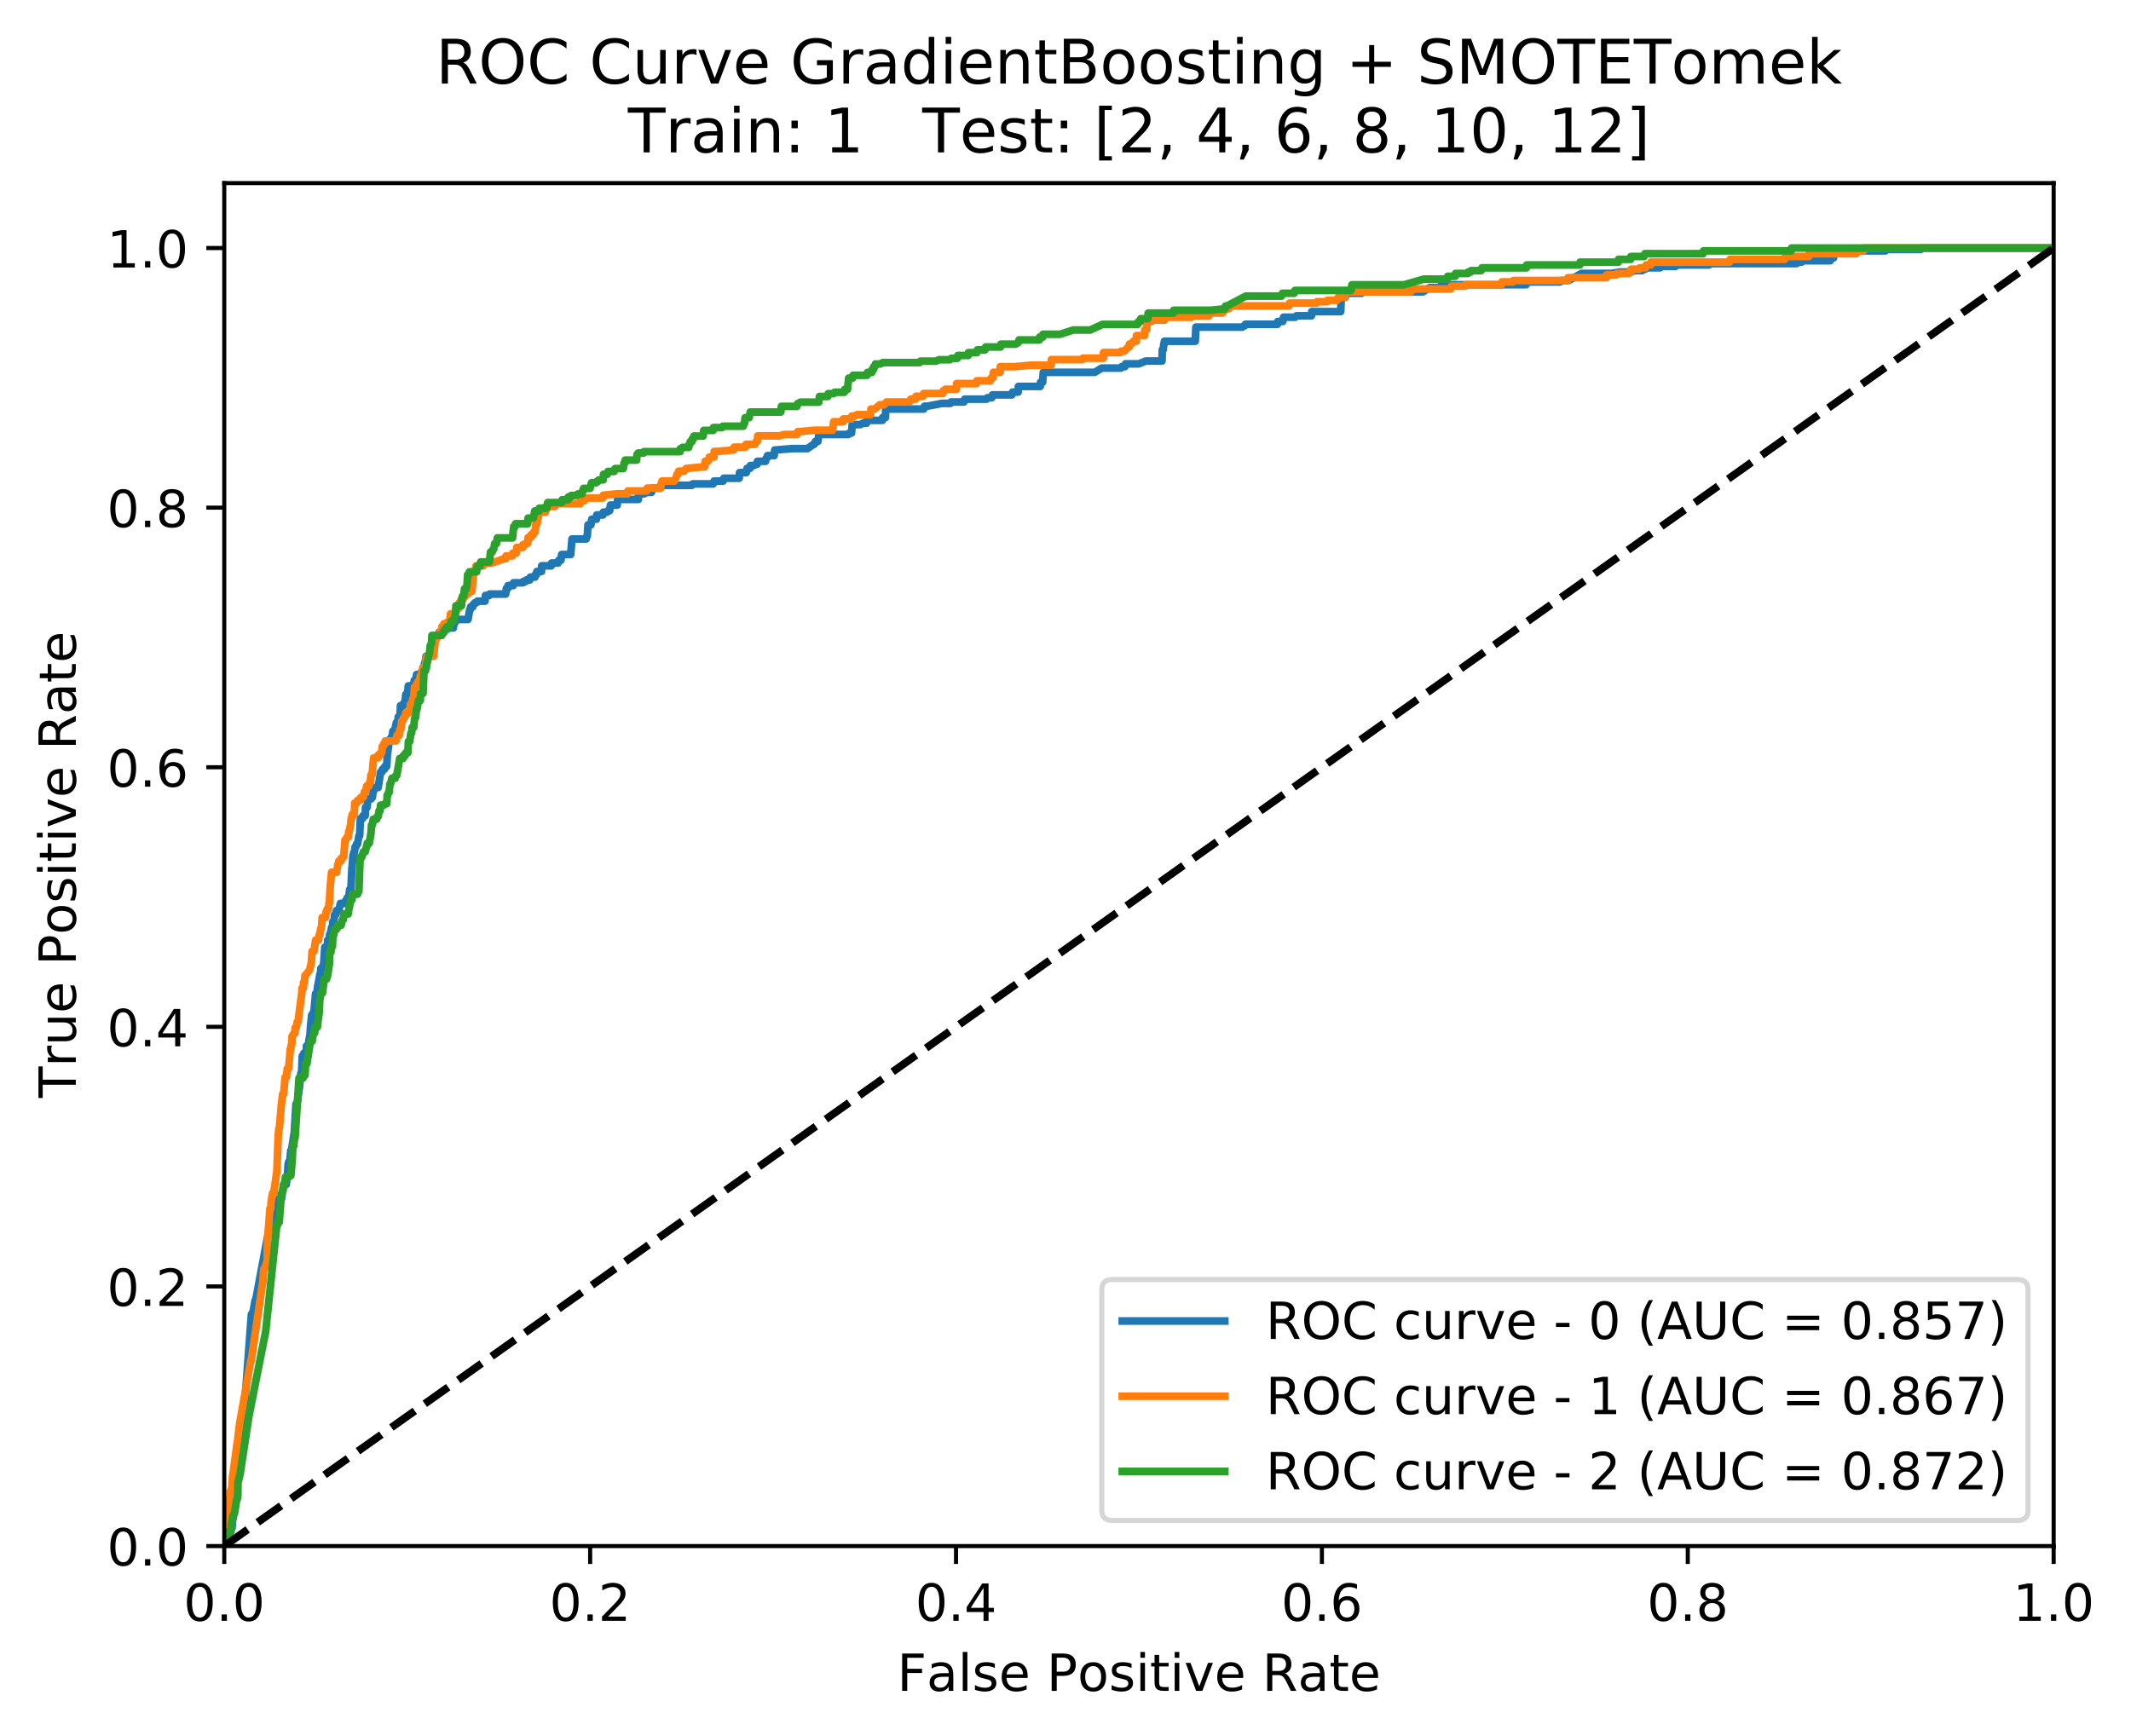 <?xml version="1.0" encoding="utf-8" standalone="no"?>
<!DOCTYPE svg PUBLIC "-//W3C//DTD SVG 1.1//EN"
  "http://www.w3.org/Graphics/SVG/1.1/DTD/svg11.dtd">
<!-- Created with matplotlib (http://matplotlib.org/) -->
<svg height="339pt" version="1.1" viewBox="0 0 416 339" width="416pt" xmlns="http://www.w3.org/2000/svg" xmlns:xlink="http://www.w3.org/1999/xlink">
 <defs>
  <style type="text/css">
*{stroke-linecap:butt;stroke-linejoin:round;}
  </style>
 </defs>
 <g id="figure_1">
  <g id="patch_1">
   <path d="M 0 339.424 
L 416.053 339.424 
L 416.053 0 
L 0 0 
z
" style="fill:#ffffff;"/>
  </g>
  <g id="axes_1">
   <g id="patch_2">
    <path d="M 43.781 301.868 
L 400.901 301.868 
L 400.901 35.755 
L 43.781 35.755 
z
" style="fill:#ffffff;"/>
   </g>
   <g id="matplotlib.axis_1">
    <g id="xtick_1">
     <g id="line2d_1">
      <defs>
       <path d="M 0 0 
L 0 3.5 
" id="m6d51cc9077" style="stroke:#000000;stroke-width:0.8;"/>
      </defs>
      <g>
       <use style="stroke:#000000;stroke-width:0.8;" x="43.781" xlink:href="#m6d51cc9077" y="301.868"/>
      </g>
     </g>
     <g id="text_1">
      <!-- 0.0 -->
      <defs>
       <path d="M 31.781 66.406 
Q 24.172 66.406 20.328 58.906 
Q 16.5 51.422 16.5 36.375 
Q 16.5 21.391 20.328 13.891 
Q 24.172 6.391 31.781 6.391 
Q 39.453 6.391 43.281 13.891 
Q 47.125 21.391 47.125 36.375 
Q 47.125 51.422 43.281 58.906 
Q 39.453 66.406 31.781 66.406 
M 31.781 74.219 
Q 44.047 74.219 50.516 64.516 
Q 56.984 54.828 56.984 36.375 
Q 56.984 17.969 50.516 8.266 
Q 44.047 -1.422 31.781 -1.422 
Q 19.531 -1.422 13.062 8.266 
Q 6.594 17.969 6.594 36.375 
Q 6.594 54.828 13.062 64.516 
Q 19.531 74.219 31.781 74.219 
" id="DejaVuSans-30"/>
       <path d="M 10.688 12.406 
L 21 12.406 
L 21 0 
L 10.688 0 
z
" id="DejaVuSans-2e"/>
      </defs>
      <g transform="translate(35.83 316.466)scale(0.1 -0.1)">
       <use xlink:href="#DejaVuSans-30"/>
       <use x="63.623" xlink:href="#DejaVuSans-2e"/>
       <use x="95.41" xlink:href="#DejaVuSans-30"/>
      </g>
     </g>
    </g>
    <g id="xtick_2">
     <g id="line2d_2">
      <g>
       <use style="stroke:#000000;stroke-width:0.8;" x="115.205" xlink:href="#m6d51cc9077" y="301.868"/>
      </g>
     </g>
     <g id="text_2">
      <!-- 0.2 -->
      <defs>
       <path d="M 19.188 8.297 
L 53.609 8.297 
L 53.609 0 
L 7.328 0 
L 7.328 8.297 
Q 12.938 14.109 22.625 23.891 
Q 32.328 33.688 34.812 36.531 
Q 39.547 41.844 41.422 45.531 
Q 43.312 49.219 43.312 52.781 
Q 43.312 58.594 39.234 62.25 
Q 35.156 65.922 28.609 65.922 
Q 23.969 65.922 18.812 64.312 
Q 13.672 62.703 7.812 59.422 
L 7.812 69.391 
Q 13.766 71.781 18.938 73 
Q 24.125 74.219 28.422 74.219 
Q 39.75 74.219 46.484 68.547 
Q 53.219 62.891 53.219 53.422 
Q 53.219 48.922 51.531 44.891 
Q 49.859 40.875 45.406 35.406 
Q 44.188 33.984 37.641 27.219 
Q 31.109 20.453 19.188 8.297 
" id="DejaVuSans-32"/>
      </defs>
      <g transform="translate(107.254 316.466)scale(0.1 -0.1)">
       <use xlink:href="#DejaVuSans-30"/>
       <use x="63.623" xlink:href="#DejaVuSans-2e"/>
       <use x="95.41" xlink:href="#DejaVuSans-32"/>
      </g>
     </g>
    </g>
    <g id="xtick_3">
     <g id="line2d_3">
      <g>
       <use style="stroke:#000000;stroke-width:0.8;" x="186.629" xlink:href="#m6d51cc9077" y="301.868"/>
      </g>
     </g>
     <g id="text_3">
      <!-- 0.4 -->
      <defs>
       <path d="M 37.797 64.312 
L 12.891 25.391 
L 37.797 25.391 
z
M 35.203 72.906 
L 47.609 72.906 
L 47.609 25.391 
L 58.016 25.391 
L 58.016 17.188 
L 47.609 17.188 
L 47.609 0 
L 37.797 0 
L 37.797 17.188 
L 4.891 17.188 
L 4.891 26.703 
z
" id="DejaVuSans-34"/>
      </defs>
      <g transform="translate(178.678 316.466)scale(0.1 -0.1)">
       <use xlink:href="#DejaVuSans-30"/>
       <use x="63.623" xlink:href="#DejaVuSans-2e"/>
       <use x="95.41" xlink:href="#DejaVuSans-34"/>
      </g>
     </g>
    </g>
    <g id="xtick_4">
     <g id="line2d_4">
      <g>
       <use style="stroke:#000000;stroke-width:0.8;" x="258.053" xlink:href="#m6d51cc9077" y="301.868"/>
      </g>
     </g>
     <g id="text_4">
      <!-- 0.6 -->
      <defs>
       <path d="M 33.016 40.375 
Q 26.375 40.375 22.484 35.828 
Q 18.609 31.297 18.609 23.391 
Q 18.609 15.531 22.484 10.953 
Q 26.375 6.391 33.016 6.391 
Q 39.656 6.391 43.531 10.953 
Q 47.406 15.531 47.406 23.391 
Q 47.406 31.297 43.531 35.828 
Q 39.656 40.375 33.016 40.375 
M 52.594 71.297 
L 52.594 62.312 
Q 48.875 64.062 45.094 64.984 
Q 41.312 65.922 37.594 65.922 
Q 27.828 65.922 22.672 59.328 
Q 17.531 52.734 16.797 39.406 
Q 19.672 43.656 24.016 45.922 
Q 28.375 48.188 33.594 48.188 
Q 44.578 48.188 50.953 41.516 
Q 57.328 34.859 57.328 23.391 
Q 57.328 12.156 50.688 5.359 
Q 44.047 -1.422 33.016 -1.422 
Q 20.359 -1.422 13.672 8.266 
Q 6.984 17.969 6.984 36.375 
Q 6.984 53.656 15.188 63.938 
Q 23.391 74.219 37.203 74.219 
Q 40.922 74.219 44.703 73.484 
Q 48.484 72.75 52.594 71.297 
" id="DejaVuSans-36"/>
      </defs>
      <g transform="translate(250.102 316.466)scale(0.1 -0.1)">
       <use xlink:href="#DejaVuSans-30"/>
       <use x="63.623" xlink:href="#DejaVuSans-2e"/>
       <use x="95.41" xlink:href="#DejaVuSans-36"/>
      </g>
     </g>
    </g>
    <g id="xtick_5">
     <g id="line2d_5">
      <g>
       <use style="stroke:#000000;stroke-width:0.8;" x="329.477" xlink:href="#m6d51cc9077" y="301.868"/>
      </g>
     </g>
     <g id="text_5">
      <!-- 0.8 -->
      <defs>
       <path d="M 31.781 34.625 
Q 24.75 34.625 20.719 30.859 
Q 16.703 27.094 16.703 20.516 
Q 16.703 13.922 20.719 10.156 
Q 24.75 6.391 31.781 6.391 
Q 38.812 6.391 42.859 10.172 
Q 46.922 13.969 46.922 20.516 
Q 46.922 27.094 42.891 30.859 
Q 38.875 34.625 31.781 34.625 
M 21.922 38.812 
Q 15.578 40.375 12.031 44.719 
Q 8.5 49.078 8.5 55.328 
Q 8.5 64.062 14.719 69.141 
Q 20.953 74.219 31.781 74.219 
Q 42.672 74.219 48.875 69.141 
Q 55.078 64.062 55.078 55.328 
Q 55.078 49.078 51.531 44.719 
Q 48 40.375 41.703 38.812 
Q 48.828 37.156 52.797 32.312 
Q 56.781 27.484 56.781 20.516 
Q 56.781 9.906 50.312 4.234 
Q 43.844 -1.422 31.781 -1.422 
Q 19.734 -1.422 13.25 4.234 
Q 6.781 9.906 6.781 20.516 
Q 6.781 27.484 10.781 32.312 
Q 14.797 37.156 21.922 38.812 
M 18.312 54.391 
Q 18.312 48.734 21.844 45.562 
Q 25.391 42.391 31.781 42.391 
Q 38.141 42.391 41.719 45.562 
Q 45.312 48.734 45.312 54.391 
Q 45.312 60.062 41.719 63.234 
Q 38.141 66.406 31.781 66.406 
Q 25.391 66.406 21.844 63.234 
Q 18.312 60.062 18.312 54.391 
" id="DejaVuSans-38"/>
      </defs>
      <g transform="translate(321.526 316.466)scale(0.1 -0.1)">
       <use xlink:href="#DejaVuSans-30"/>
       <use x="63.623" xlink:href="#DejaVuSans-2e"/>
       <use x="95.41" xlink:href="#DejaVuSans-38"/>
      </g>
     </g>
    </g>
    <g id="xtick_6">
     <g id="line2d_6">
      <g>
       <use style="stroke:#000000;stroke-width:0.8;" x="400.901" xlink:href="#m6d51cc9077" y="301.868"/>
      </g>
     </g>
     <g id="text_6">
      <!-- 1.0 -->
      <defs>
       <path d="M 12.406 8.297 
L 28.516 8.297 
L 28.516 63.922 
L 10.984 60.406 
L 10.984 69.391 
L 28.422 72.906 
L 38.281 72.906 
L 38.281 8.297 
L 54.391 8.297 
L 54.391 0 
L 12.406 0 
z
" id="DejaVuSans-31"/>
      </defs>
      <g transform="translate(392.95 316.466)scale(0.1 -0.1)">
       <use xlink:href="#DejaVuSans-31"/>
       <use x="63.623" xlink:href="#DejaVuSans-2e"/>
       <use x="95.41" xlink:href="#DejaVuSans-30"/>
      </g>
     </g>
    </g>
    <g id="text_7">
     <!-- False Positive Rate -->
     <defs>
      <path d="M 9.812 72.906 
L 51.703 72.906 
L 51.703 64.594 
L 19.672 64.594 
L 19.672 43.109 
L 48.578 43.109 
L 48.578 34.812 
L 19.672 34.812 
L 19.672 0 
L 9.812 0 
z
" id="DejaVuSans-46"/>
      <path d="M 34.281 27.484 
Q 23.391 27.484 19.188 25 
Q 14.984 22.516 14.984 16.5 
Q 14.984 11.719 18.141 8.906 
Q 21.297 6.109 26.703 6.109 
Q 34.188 6.109 38.703 11.406 
Q 43.219 16.703 43.219 25.484 
L 43.219 27.484 
z
M 52.203 31.203 
L 52.203 0 
L 43.219 0 
L 43.219 8.297 
Q 40.141 3.328 35.547 0.953 
Q 30.953 -1.422 24.312 -1.422 
Q 15.922 -1.422 10.953 3.297 
Q 6 8.016 6 15.922 
Q 6 25.141 12.172 29.828 
Q 18.359 34.516 30.609 34.516 
L 43.219 34.516 
L 43.219 35.406 
Q 43.219 41.609 39.141 45 
Q 35.062 48.391 27.688 48.391 
Q 23 48.391 18.547 47.266 
Q 14.109 46.141 10.016 43.891 
L 10.016 52.203 
Q 14.938 54.109 19.578 55.047 
Q 24.219 56 28.609 56 
Q 40.484 56 46.344 49.844 
Q 52.203 43.703 52.203 31.203 
" id="DejaVuSans-61"/>
      <path d="M 9.422 75.984 
L 18.406 75.984 
L 18.406 0 
L 9.422 0 
z
" id="DejaVuSans-6c"/>
      <path d="M 44.281 53.078 
L 44.281 44.578 
Q 40.484 46.531 36.375 47.5 
Q 32.281 48.484 27.875 48.484 
Q 21.188 48.484 17.844 46.438 
Q 14.5 44.391 14.5 40.281 
Q 14.5 37.156 16.891 35.375 
Q 19.281 33.594 26.516 31.984 
L 29.594 31.297 
Q 39.156 29.25 43.188 25.516 
Q 47.219 21.781 47.219 15.094 
Q 47.219 7.469 41.188 3.016 
Q 35.156 -1.422 24.609 -1.422 
Q 20.219 -1.422 15.453 -0.562 
Q 10.688 0.297 5.422 2 
L 5.422 11.281 
Q 10.406 8.688 15.234 7.391 
Q 20.062 6.109 24.812 6.109 
Q 31.156 6.109 34.562 8.281 
Q 37.984 10.453 37.984 14.406 
Q 37.984 18.062 35.516 20.016 
Q 33.062 21.969 24.703 23.781 
L 21.578 24.516 
Q 13.234 26.266 9.516 29.906 
Q 5.812 33.547 5.812 39.891 
Q 5.812 47.609 11.281 51.797 
Q 16.75 56 26.812 56 
Q 31.781 56 36.172 55.266 
Q 40.578 54.547 44.281 53.078 
" id="DejaVuSans-73"/>
      <path d="M 56.203 29.594 
L 56.203 25.203 
L 14.891 25.203 
Q 15.484 15.922 20.484 11.062 
Q 25.484 6.203 34.422 6.203 
Q 39.594 6.203 44.453 7.469 
Q 49.312 8.734 54.109 11.281 
L 54.109 2.781 
Q 49.266 0.734 44.188 -0.344 
Q 39.109 -1.422 33.891 -1.422 
Q 20.797 -1.422 13.156 6.188 
Q 5.516 13.812 5.516 26.812 
Q 5.516 40.234 12.766 48.109 
Q 20.016 56 32.328 56 
Q 43.359 56 49.781 48.891 
Q 56.203 41.797 56.203 29.594 
M 47.219 32.234 
Q 47.125 39.594 43.094 43.984 
Q 39.062 48.391 32.422 48.391 
Q 24.906 48.391 20.391 44.141 
Q 15.875 39.891 15.188 32.172 
z
" id="DejaVuSans-65"/>
      <path id="DejaVuSans-20"/>
      <path d="M 19.672 64.797 
L 19.672 37.406 
L 32.078 37.406 
Q 38.969 37.406 42.719 40.969 
Q 46.484 44.531 46.484 51.125 
Q 46.484 57.672 42.719 61.234 
Q 38.969 64.797 32.078 64.797 
z
M 9.812 72.906 
L 32.078 72.906 
Q 44.344 72.906 50.609 67.359 
Q 56.891 61.812 56.891 51.125 
Q 56.891 40.328 50.609 34.812 
Q 44.344 29.297 32.078 29.297 
L 19.672 29.297 
L 19.672 0 
L 9.812 0 
z
" id="DejaVuSans-50"/>
      <path d="M 30.609 48.391 
Q 23.391 48.391 19.188 42.75 
Q 14.984 37.109 14.984 27.297 
Q 14.984 17.484 19.156 11.844 
Q 23.344 6.203 30.609 6.203 
Q 37.797 6.203 41.984 11.859 
Q 46.188 17.531 46.188 27.297 
Q 46.188 37.016 41.984 42.703 
Q 37.797 48.391 30.609 48.391 
M 30.609 56 
Q 42.328 56 49.016 48.375 
Q 55.719 40.766 55.719 27.297 
Q 55.719 13.875 49.016 6.219 
Q 42.328 -1.422 30.609 -1.422 
Q 18.844 -1.422 12.172 6.219 
Q 5.516 13.875 5.516 27.297 
Q 5.516 40.766 12.172 48.375 
Q 18.844 56 30.609 56 
" id="DejaVuSans-6f"/>
      <path d="M 9.422 54.688 
L 18.406 54.688 
L 18.406 0 
L 9.422 0 
z
M 9.422 75.984 
L 18.406 75.984 
L 18.406 64.594 
L 9.422 64.594 
z
" id="DejaVuSans-69"/>
      <path d="M 18.312 70.219 
L 18.312 54.688 
L 36.812 54.688 
L 36.812 47.703 
L 18.312 47.703 
L 18.312 18.016 
Q 18.312 11.328 20.141 9.422 
Q 21.969 7.516 27.594 7.516 
L 36.812 7.516 
L 36.812 0 
L 27.594 0 
Q 17.188 0 13.234 3.875 
Q 9.281 7.766 9.281 18.016 
L 9.281 47.703 
L 2.688 47.703 
L 2.688 54.688 
L 9.281 54.688 
L 9.281 70.219 
z
" id="DejaVuSans-74"/>
      <path d="M 2.984 54.688 
L 12.5 54.688 
L 29.594 8.797 
L 46.688 54.688 
L 56.203 54.688 
L 35.688 0 
L 23.484 0 
z
" id="DejaVuSans-76"/>
      <path d="M 44.391 34.188 
Q 47.562 33.109 50.562 29.594 
Q 53.562 26.078 56.594 19.922 
L 66.609 0 
L 56 0 
L 46.688 18.703 
Q 43.062 26.031 39.672 28.422 
Q 36.281 30.812 30.422 30.812 
L 19.672 30.812 
L 19.672 0 
L 9.812 0 
L 9.812 72.906 
L 32.078 72.906 
Q 44.578 72.906 50.734 67.672 
Q 56.891 62.453 56.891 51.906 
Q 56.891 45.016 53.688 40.469 
Q 50.484 35.938 44.391 34.188 
M 19.672 64.797 
L 19.672 38.922 
L 32.078 38.922 
Q 39.203 38.922 42.844 42.219 
Q 46.484 45.516 46.484 51.906 
Q 46.484 58.297 42.844 61.547 
Q 39.203 64.797 32.078 64.797 
z
" id="DejaVuSans-52"/>
     </defs>
     <g transform="translate(175.136 330.144)scale(0.1 -0.1)">
      <use xlink:href="#DejaVuSans-46"/>
      <use x="57.379" xlink:href="#DejaVuSans-61"/>
      <use x="118.658" xlink:href="#DejaVuSans-6c"/>
      <use x="146.441" xlink:href="#DejaVuSans-73"/>
      <use x="198.541" xlink:href="#DejaVuSans-65"/>
      <use x="260.064" xlink:href="#DejaVuSans-20"/>
      <use x="291.852" xlink:href="#DejaVuSans-50"/>
      <use x="352.107" xlink:href="#DejaVuSans-6f"/>
      <use x="413.289" xlink:href="#DejaVuSans-73"/>
      <use x="465.389" xlink:href="#DejaVuSans-69"/>
      <use x="493.172" xlink:href="#DejaVuSans-74"/>
      <use x="532.381" xlink:href="#DejaVuSans-69"/>
      <use x="560.164" xlink:href="#DejaVuSans-76"/>
      <use x="619.344" xlink:href="#DejaVuSans-65"/>
      <use x="680.867" xlink:href="#DejaVuSans-20"/>
      <use x="712.654" xlink:href="#DejaVuSans-52"/>
      <use x="782.105" xlink:href="#DejaVuSans-61"/>
      <use x="843.385" xlink:href="#DejaVuSans-74"/>
      <use x="882.594" xlink:href="#DejaVuSans-65"/>
     </g>
    </g>
   </g>
   <g id="matplotlib.axis_2">
    <g id="ytick_1">
     <g id="line2d_7">
      <defs>
       <path d="M 0 0 
L -3.5 0 
" id="m3ba2b95b0a" style="stroke:#000000;stroke-width:0.8;"/>
      </defs>
      <g>
       <use style="stroke:#000000;stroke-width:0.8;" x="43.781" xlink:href="#m3ba2b95b0a" y="301.868"/>
      </g>
     </g>
     <g id="text_8">
      <!-- 0.0 -->
      <g transform="translate(20.878 305.667)scale(0.1 -0.1)">
       <use xlink:href="#DejaVuSans-30"/>
       <use x="63.623" xlink:href="#DejaVuSans-2e"/>
       <use x="95.41" xlink:href="#DejaVuSans-30"/>
      </g>
     </g>
    </g>
    <g id="ytick_2">
     <g id="line2d_8">
      <g>
       <use style="stroke:#000000;stroke-width:0.8;" x="43.781" xlink:href="#m3ba2b95b0a" y="251.179"/>
      </g>
     </g>
     <g id="text_9">
      <!-- 0.2 -->
      <g transform="translate(20.878 254.979)scale(0.1 -0.1)">
       <use xlink:href="#DejaVuSans-30"/>
       <use x="63.623" xlink:href="#DejaVuSans-2e"/>
       <use x="95.41" xlink:href="#DejaVuSans-32"/>
      </g>
     </g>
    </g>
    <g id="ytick_3">
     <g id="line2d_9">
      <g>
       <use style="stroke:#000000;stroke-width:0.8;" x="43.781" xlink:href="#m3ba2b95b0a" y="200.492"/>
      </g>
     </g>
     <g id="text_10">
      <!-- 0.4 -->
      <g transform="translate(20.878 204.291)scale(0.1 -0.1)">
       <use xlink:href="#DejaVuSans-30"/>
       <use x="63.623" xlink:href="#DejaVuSans-2e"/>
       <use x="95.41" xlink:href="#DejaVuSans-34"/>
      </g>
     </g>
    </g>
    <g id="ytick_4">
     <g id="line2d_10">
      <g>
       <use style="stroke:#000000;stroke-width:0.8;" x="43.781" xlink:href="#m3ba2b95b0a" y="149.804"/>
      </g>
     </g>
     <g id="text_11">
      <!-- 0.6 -->
      <g transform="translate(20.878 153.603)scale(0.1 -0.1)">
       <use xlink:href="#DejaVuSans-30"/>
       <use x="63.623" xlink:href="#DejaVuSans-2e"/>
       <use x="95.41" xlink:href="#DejaVuSans-36"/>
      </g>
     </g>
    </g>
    <g id="ytick_5">
     <g id="line2d_11">
      <g>
       <use style="stroke:#000000;stroke-width:0.8;" x="43.781" xlink:href="#m3ba2b95b0a" y="99.115"/>
      </g>
     </g>
     <g id="text_12">
      <!-- 0.8 -->
      <g transform="translate(20.878 102.915)scale(0.1 -0.1)">
       <use xlink:href="#DejaVuSans-30"/>
       <use x="63.623" xlink:href="#DejaVuSans-2e"/>
       <use x="95.41" xlink:href="#DejaVuSans-38"/>
      </g>
     </g>
    </g>
    <g id="ytick_6">
     <g id="line2d_12">
      <g>
       <use style="stroke:#000000;stroke-width:0.8;" x="43.781" xlink:href="#m3ba2b95b0a" y="48.428"/>
      </g>
     </g>
     <g id="text_13">
      <!-- 1.0 -->
      <g transform="translate(20.878 52.227)scale(0.1 -0.1)">
       <use xlink:href="#DejaVuSans-31"/>
       <use x="63.623" xlink:href="#DejaVuSans-2e"/>
       <use x="95.41" xlink:href="#DejaVuSans-30"/>
      </g>
     </g>
    </g>
    <g id="text_14">
     <!-- True Positive Rate -->
     <defs>
      <path d="M -0.297 72.906 
L 61.375 72.906 
L 61.375 64.594 
L 35.5 64.594 
L 35.5 0 
L 25.594 0 
L 25.594 64.594 
L -0.297 64.594 
z
" id="DejaVuSans-54"/>
      <path d="M 41.109 46.297 
Q 39.594 47.172 37.812 47.578 
Q 36.031 48 33.891 48 
Q 26.266 48 22.188 43.047 
Q 18.109 38.094 18.109 28.812 
L 18.109 0 
L 9.078 0 
L 9.078 54.688 
L 18.109 54.688 
L 18.109 46.188 
Q 20.953 51.172 25.484 53.578 
Q 30.031 56 36.531 56 
Q 37.453 56 38.578 55.875 
Q 39.703 55.766 41.062 55.516 
z
" id="DejaVuSans-72"/>
      <path d="M 8.5 21.578 
L 8.5 54.688 
L 17.484 54.688 
L 17.484 21.922 
Q 17.484 14.156 20.5 10.266 
Q 23.531 6.391 29.594 6.391 
Q 36.859 6.391 41.078 11.031 
Q 45.312 15.672 45.312 23.688 
L 45.312 54.688 
L 54.297 54.688 
L 54.297 0 
L 45.312 0 
L 45.312 8.406 
Q 42.047 3.422 37.719 1 
Q 33.406 -1.422 27.688 -1.422 
Q 18.266 -1.422 13.375 4.438 
Q 8.5 10.297 8.5 21.578 
M 31.109 56 
z
" id="DejaVuSans-75"/>
     </defs>
     <g transform="translate(14.798 214.358)rotate(-90)scale(0.1 -0.1)">
      <use xlink:href="#DejaVuSans-54"/>
      <use x="60.865" xlink:href="#DejaVuSans-72"/>
      <use x="101.979" xlink:href="#DejaVuSans-75"/>
      <use x="165.357" xlink:href="#DejaVuSans-65"/>
      <use x="226.881" xlink:href="#DejaVuSans-20"/>
      <use x="258.668" xlink:href="#DejaVuSans-50"/>
      <use x="318.924" xlink:href="#DejaVuSans-6f"/>
      <use x="380.105" xlink:href="#DejaVuSans-73"/>
      <use x="432.205" xlink:href="#DejaVuSans-69"/>
      <use x="459.988" xlink:href="#DejaVuSans-74"/>
      <use x="499.197" xlink:href="#DejaVuSans-69"/>
      <use x="526.98" xlink:href="#DejaVuSans-76"/>
      <use x="586.16" xlink:href="#DejaVuSans-65"/>
      <use x="647.684" xlink:href="#DejaVuSans-20"/>
      <use x="679.471" xlink:href="#DejaVuSans-52"/>
      <use x="748.922" xlink:href="#DejaVuSans-61"/>
      <use x="810.201" xlink:href="#DejaVuSans-74"/>
      <use x="849.41" xlink:href="#DejaVuSans-65"/>
     </g>
    </g>
   </g>
   <g id="line2d_13">
    <path clip-path="url(#p5dd3e1de14)" d="M 43.781 301.868 
L 43.825 301.868 
L 43.94 300.764 
L 44.019 300.213 
L 44.151 300.213 
L 44.234 299.937 
L 44.674 299.937 
L 45.044 298.282 
L 45.308 298.282 
L 45.413 296.628 
L 45.479 296.628 
L 45.559 296.076 
L 46.333 288.354 
L 46.465 288.354 
L 46.615 286.7 
L 47.266 279.529 
L 47.376 279.529 
L 49.078 256.64 
L 49.421 256.088 
L 49.804 253.882 
L 49.914 253.882 
L 52.338 240.921 
L 52.382 240.921 
L 52.497 239.817 
L 53.57 238.163 
L 53.746 238.163 
L 53.861 237.06 
L 53.905 237.06 
L 54.085 234.578 
L 54.371 234.578 
L 54.494 234.026 
L 54.956 234.026 
L 55.352 231.268 
L 55.88 231.268 
L 56.052 229.614 
L 56.135 229.338 
L 56.236 227.407 
L 56.36 226.856 
L 56.58 226.856 
L 56.764 224.65 
L 56.896 224.65 
L 57.455 221.065 
L 57.785 215.549 
L 57.961 215.549 
L 58.119 214.722 
L 58.493 211.964 
L 58.621 210.309 
L 58.762 209.482 
L 58.872 209.482 
L 59.017 206.173 
L 59.215 206.173 
L 59.338 205.621 
L 59.778 205.621 
L 59.826 204.242 
L 60.134 204.242 
L 60.456 202.312 
L 60.5 202.312 
L 60.623 200.381 
L 60.851 198.175 
L 60.895 198.175 
L 61.045 197.899 
L 61.221 197.899 
L 61.357 196.796 
L 61.599 194.038 
L 61.841 194.038 
L 62.035 192.384 
L 62.079 192.384 
L 62.457 190.177 
L 62.567 190.177 
L 62.638 189.074 
L 62.959 189.074 
L 63.144 188.247 
L 63.188 188.247 
L 63.399 184.938 
L 63.773 184.938 
L 63.922 184.662 
L 63.971 183.559 
L 64.235 183.559 
L 64.349 182.456 
L 64.415 182.456 
L 64.56 181.904 
L 64.604 181.904 
L 64.723 181.077 
L 64.921 181.077 
L 64.947 179.974 
L 65.167 179.974 
L 65.321 178.595 
L 65.541 178.595 
L 65.704 177.767 
L 66.144 177.767 
L 66.452 176.389 
L 67.376 176.389 
L 67.477 175.837 
L 67.763 175.837 
L 67.798 175.285 
L 68.062 175.285 
L 68.278 173.631 
L 68.498 173.631 
L 68.687 169.77 
L 68.907 167.012 
L 68.995 167.012 
L 69.052 166.46 
L 69.184 166.46 
L 69.321 165.357 
L 69.475 165.357 
L 69.598 164.806 
L 69.796 164.806 
L 70.077 163.151 
L 70.209 163.151 
L 70.355 159.842 
L 70.755 159.842 
L 70.856 159.29 
L 71.287 159.29 
L 71.349 157.636 
L 71.657 157.636 
L 71.806 155.981 
L 72.466 155.981 
L 72.594 155.705 
L 72.682 155.705 
L 72.84 154.602 
L 72.906 154.602 
L 73.113 153.775 
L 73.817 153.775 
L 73.997 152.672 
L 74.297 150.741 
L 74.56 150.741 
L 74.662 150.19 
L 75.058 150.19 
L 75.137 149.638 
L 75.489 149.638 
L 75.643 146.88 
L 75.687 146.88 
L 76.021 144.398 
L 76.285 144.398 
L 76.43 143.847 
L 76.562 143.847 
L 76.699 142.744 
L 77.029 142.744 
L 77.376 141.089 
L 77.684 141.089 
L 77.733 139.986 
L 78.085 139.986 
L 78.181 137.78 
L 78.709 137.78 
L 78.854 137.228 
L 79.03 137.228 
L 79.224 135.573 
L 79.532 135.573 
L 79.704 133.919 
L 80.715 133.919 
L 80.874 132.816 
L 81.226 132.816 
L 81.318 131.712 
L 81.912 131.712 
L 82.022 131.437 
L 82.462 131.437 
L 82.554 130.334 
L 82.788 130.334 
L 82.884 129.506 
L 82.972 129.506 
L 83.17 128.127 
L 84.204 128.127 
L 84.437 124.818 
L 84.517 124.266 
L 85.353 124.266 
L 85.436 123.991 
L 85.568 123.991 
L 85.735 123.439 
L 86.087 123.439 
L 86.188 122.888 
L 87.275 122.888 
L 87.447 122.612 
L 88.503 122.612 
L 88.639 121.509 
L 88.859 121.509 
L 88.894 120.957 
L 91.358 120.957 
L 91.701 119.027 
L 91.811 119.027 
L 91.89 118.475 
L 92.308 118.475 
L 92.453 117.924 
L 92.585 117.924 
L 92.757 117.648 
L 93.065 117.648 
L 93.215 117.372 
L 94.688 117.372 
L 94.759 116.269 
L 95.507 116.269 
L 95.568 115.993 
L 98.714 115.993 
L 98.85 114.89 
L 99.136 114.89 
L 99.172 114.338 
L 100.183 114.338 
L 100.241 113.787 
L 102.119 113.787 
L 102.181 113.511 
L 102.665 113.511 
L 102.748 113.235 
L 103.43 113.235 
L 103.531 112.684 
L 104.433 112.684 
L 104.557 112.132 
L 104.777 112.132 
L 104.812 111.581 
L 105.714 111.581 
L 105.74 110.478 
L 107.61 110.478 
L 107.689 109.926 
L 108.965 109.926 
L 109.088 109.374 
L 109.506 109.374 
L 109.642 108.271 
L 111.402 108.271 
L 111.662 105.238 
L 114.434 105.238 
L 114.557 104.686 
L 114.645 104.686 
L 114.786 102.48 
L 115.357 102.48 
L 115.516 101.377 
L 116.44 101.377 
L 116.493 100.55 
L 117.702 100.55 
L 117.782 99.998 
L 118.508 99.998 
L 118.657 99.722 
L 119.009 99.722 
L 119.167 98.619 
L 120.487 98.619 
L 120.558 97.516 
L 124.627 97.516 
L 124.654 96.413 
L 125.798 96.413 
L 125.837 96.137 
L 127.179 96.137 
L 127.232 95.31 
L 128.926 95.31 
L 128.983 94.758 
L 135.076 94.758 
L 135.226 94.482 
L 139.229 94.482 
L 139.397 93.931 
L 141.165 93.931 
L 141.288 93.379 
L 144.302 93.379 
L 144.372 92.276 
L 145.697 92.276 
L 145.838 91.449 
L 146.409 91.449 
L 146.489 90.897 
L 147.149 90.897 
L 147.628 90.622 
L 147.826 90.622 
L 147.861 90.07 
L 149.445 90.07 
L 149.546 89.518 
L 149.678 89.518 
L 149.824 88.967 
L 151.121 88.967 
L 151.236 87.864 
L 151.368 87.864 
L 154.685 87.588 
L 157.633 87.588 
L 158.807 86.761 
L 158.939 86.761 
L 159.173 86.209 
L 159.657 86.209 
L 159.854 84.83 
L 165.618 84.83 
L 165.789 84.554 
L 166.229 84.554 
L 166.357 82.9 
L 167.941 82.9 
L 168.464 82.624 
L 169.168 82.624 
L 169.234 82.072 
L 172.27 82.072 
L 172.305 81.521 
L 172.855 81.521 
L 172.895 79.866 
L 180.33 79.866 
L 180.475 79.315 
L 181.025 79.315 
L 183.876 78.763 
L 185.526 78.763 
L 185.653 78.487 
L 188.183 78.487 
L 188.328 77.936 
L 192.596 77.936 
L 192.745 77.66 
L 193.603 77.66 
L 193.749 77.108 
L 197.532 77.108 
L 197.677 76.557 
L 198.755 76.557 
L 198.804 75.454 
L 203.071 75.454 
L 203.124 74.626 
L 203.542 74.626 
L 203.665 72.696 
L 213.714 72.696 
L 215.056 71.869 
L 218.835 71.869 
L 218.984 71.593 
L 219.6 71.593 
L 219.702 71.041 
L 222.297 71.041 
L 223.674 70.49 
L 226.842 70.49 
L 226.895 68.284 
L 227.071 68.284 
L 227.185 67.18 
L 227.273 67.18 
L 227.308 66.629 
L 233.331 66.629 
L 233.455 63.871 
L 242.513 63.871 
L 242.883 63.595 
L 243.015 63.595 
L 243.12 63.32 
L 249.368 63.32 
L 249.447 62.768 
L 250.415 62.768 
L 250.556 61.941 
L 252.843 61.941 
L 253.09 61.665 
L 256.015 61.665 
L 256.068 60.838 
L 261.722 60.838 
L 261.832 58.08 
L 262.58 58.08 
L 262.742 57.252 
L 265.8 57.252 
L 265.972 56.977 
L 277.811 56.977 
L 279.095 56.149 
L 281.229 56.149 
L 281.396 55.598 
L 297.917 55.598 
L 297.974 55.046 
L 304.573 55.046 
L 304.613 54.77 
L 306.219 54.77 
L 308.735 53.392 
L 314.582 53.392 
L 316.192 53.116 
L 318.48 53.116 
L 318.52 52.84 
L 320.557 52.84 
L 320.596 52.564 
L 321.168 52.564 
L 321.296 52.288 
L 324.068 52.288 
L 324.195 52.013 
L 327.077 52.013 
L 327.248 51.737 
L 333.61 51.737 
L 333.65 51.461 
L 350.724 51.461 
L 350.896 51.185 
L 351.666 51.185 
L 351.706 50.91 
L 357.284 50.91 
L 357.363 50.358 
L 357.935 50.358 
L 357.962 49.255 
L 359.128 49.255 
L 359.255 48.979 
L 368.076 48.979 
L 368.27 48.703 
L 374.944 48.703 
L 375.028 48.428 
L 400.901 48.428 
L 400.901 48.428 
" style="fill:none;stroke:#1f77b4;stroke-linecap:square;stroke-width:1.5;"/>
   </g>
   <g id="line2d_14">
    <path clip-path="url(#p5dd3e1de14)" d="M 43.781 301.868 
L 43.869 301.868 
L 43.913 299.11 
L 44.089 299.11 
L 44.248 298.007 
L 44.564 295.8 
L 44.696 293.043 
L 44.74 293.043 
L 44.824 292.767 
L 44.974 291.112 
L 45.194 291.112 
L 45.409 288.079 
L 45.453 288.079 
L 46.258 282.011 
L 46.302 282.011 
L 46.747 278.151 
L 48.946 265.741 
L 49.034 265.741 
L 51.34 250.021 
L 51.48 247.815 
L 51.656 247.815 
L 52.158 246.16 
L 52.193 242.851 
L 52.699 235.957 
L 52.875 235.957 
L 52.902 234.853 
L 53.223 232.923 
L 53.487 232.923 
L 53.522 232.371 
L 54.059 228.511 
L 54.305 221.892 
L 54.455 220.237 
L 54.543 220.237 
L 54.912 215.825 
L 55.185 213.619 
L 55.361 213.619 
L 55.66 210.309 
L 55.924 210.309 
L 56.074 208.655 
L 56.338 208.655 
L 56.672 204.794 
L 56.76 204.794 
L 56.874 203.966 
L 56.962 203.966 
L 57.024 202.312 
L 57.367 201.76 
L 57.587 201.76 
L 57.613 200.657 
L 57.833 200.657 
L 58.014 199.554 
L 58.19 199.554 
L 58.383 197.899 
L 58.894 194.038 
L 58.964 192.935 
L 59.228 192.935 
L 59.254 191.832 
L 59.43 191.832 
L 59.54 190.453 
L 59.628 190.453 
L 60.447 189.35 
L 60.777 187.971 
L 60.917 185.765 
L 61.291 185.765 
L 61.608 183.559 
L 62.18 183.559 
L 62.339 182.456 
L 62.471 182.456 
L 62.585 181.353 
L 62.673 181.353 
L 62.787 180.801 
L 62.888 179.146 
L 63.548 179.146 
L 63.663 178.043 
L 63.795 178.043 
L 63.874 177.492 
L 64.138 177.492 
L 64.208 176.389 
L 64.296 176.389 
L 64.464 173.079 
L 64.727 170.321 
L 65.695 170.321 
L 65.977 168.667 
L 66.065 168.667 
L 66.144 168.115 
L 66.584 168.115 
L 66.619 167.564 
L 66.883 167.564 
L 67.011 167.288 
L 67.099 167.288 
L 67.354 163.978 
L 67.53 163.978 
L 67.741 163.427 
L 68.005 163.427 
L 68.076 162.324 
L 68.208 162.324 
L 68.366 161.221 
L 68.436 161.221 
L 68.546 159.842 
L 68.634 159.842 
L 68.753 159.014 
L 69.149 159.014 
L 69.246 156.808 
L 69.642 156.808 
L 69.809 156.257 
L 70.381 156.257 
L 70.416 155.705 
L 70.9 155.705 
L 70.979 155.154 
L 71.067 155.154 
L 71.146 154.602 
L 71.41 154.602 
L 71.569 153.499 
L 72.009 153.499 
L 72.044 152.947 
L 72.264 152.947 
L 72.413 151.293 
L 72.633 151.293 
L 72.933 147.983 
L 73.769 147.983 
L 73.804 147.432 
L 74.288 147.432 
L 74.367 146.88 
L 74.543 146.88 
L 74.613 145.777 
L 74.789 145.777 
L 74.912 145.226 
L 75.176 145.226 
L 75.212 144.674 
L 77.297 144.674 
L 77.499 143.571 
L 77.939 143.571 
L 78.01 142.468 
L 78.23 142.468 
L 78.423 140.813 
L 78.599 140.813 
L 78.722 140.262 
L 78.898 140.262 
L 79.066 139.71 
L 79.198 139.71 
L 79.233 139.158 
L 79.981 139.158 
L 80.13 137.504 
L 80.482 137.504 
L 80.597 136.401 
L 80.773 136.401 
L 80.913 134.194 
L 81.221 134.194 
L 81.257 133.643 
L 81.521 133.643 
L 81.6 133.091 
L 81.908 133.091 
L 82.022 131.988 
L 82.308 131.988 
L 82.378 130.885 
L 82.554 130.885 
L 82.59 130.334 
L 83.074 130.334 
L 83.179 128.679 
L 83.267 128.679 
L 83.346 128.127 
L 84.671 128.127 
L 84.82 126.473 
L 85.005 124.818 
L 85.049 124.818 
L 85.128 124.542 
L 85.348 124.542 
L 85.515 123.991 
L 85.867 123.991 
L 85.903 123.439 
L 86.166 123.439 
L 86.281 122.336 
L 86.501 122.336 
L 86.668 121.784 
L 87.108 121.784 
L 87.275 121.509 
L 87.759 121.509 
L 87.953 119.854 
L 88.833 119.854 
L 88.868 119.302 
L 89.132 119.302 
L 89.211 118.751 
L 89.607 118.751 
L 89.677 117.648 
L 89.897 117.648 
L 90.02 117.096 
L 90.372 117.096 
L 90.54 116.545 
L 90.76 116.545 
L 90.883 115.993 
L 91.345 115.993 
L 91.424 115.442 
L 92.128 115.442 
L 92.462 111.581 
L 92.682 111.581 
L 92.929 110.478 
L 94.336 110.478 
L 94.416 109.926 
L 96.043 109.926 
L 98.406 109.099 
L 98.714 109.099 
L 98.784 108.547 
L 100.016 108.547 
L 100.095 107.996 
L 100.799 107.996 
L 100.87 106.892 
L 102.058 106.892 
L 102.093 106.341 
L 102.55 106.341 
L 102.674 106.065 
L 103.026 106.065 
L 103.096 104.962 
L 103.602 104.962 
L 103.681 104.41 
L 104.121 104.41 
L 104.2 103.859 
L 104.464 103.859 
L 104.614 102.204 
L 104.878 102.204 
L 104.948 101.101 
L 105.08 101.101 
L 105.195 99.998 
L 106.492 99.998 
L 106.519 98.895 
L 108.301 98.895 
L 108.424 98.343 
L 113.285 98.343 
L 113.364 97.792 
L 114.033 97.792 
L 114.2 97.24 
L 117.65 97.24 
L 117.773 96.689 
L 117.861 96.689 
L 120.518 96.413 
L 122.454 96.413 
L 122.577 95.861 
L 126.216 95.861 
L 126.339 95.31 
L 128.934 95.31 
L 129.22 93.931 
L 131.684 93.931 
L 132.107 92.828 
L 132.19 92.552 
L 132.41 92.552 
L 132.489 92 
L 133.523 92 
L 133.651 91.725 
L 133.827 91.725 
L 133.998 91.449 
L 134.174 91.449 
L 137.047 91.173 
L 137.531 91.173 
L 137.646 90.07 
L 138.218 90.07 
L 138.253 89.794 
L 138.385 89.794 
L 138.464 89.243 
L 139.388 89.243 
L 139.414 88.14 
L 140.118 88.14 
L 143.044 87.864 
L 143.22 87.864 
L 143.299 87.312 
L 145.521 87.312 
L 145.635 86.761 
L 147.364 86.761 
L 147.619 86.209 
L 147.839 86.209 
L 147.91 85.106 
L 152.129 85.106 
L 153.158 84.83 
L 155.613 84.83 
L 155.737 84.279 
L 156 84.279 
L 158.922 84.003 
L 162.547 84.003 
L 162.741 82.348 
L 164.588 82.348 
L 164.624 81.797 
L 166.229 81.797 
L 166.265 81.245 
L 166.881 81.245 
L 167.272 80.969 
L 169.912 80.969 
L 170.026 79.866 
L 170.774 79.866 
L 171.729 79.039 
L 172.591 79.039 
L 173.066 78.487 
L 177.532 78.487 
L 177.787 77.936 
L 178.755 77.936 
L 178.79 77.384 
L 180.176 77.384 
L 180.299 76.833 
L 184.074 76.833 
L 184.153 76.281 
L 184.417 76.281 
L 184.545 76.005 
L 186.714 76.005 
L 186.74 74.902 
L 190.612 74.902 
L 190.691 74.351 
L 193.331 74.351 
L 193.498 73.799 
L 193.806 73.799 
L 193.92 72.696 
L 195.24 72.696 
L 195.266 71.593 
L 198.082 71.593 
L 201.052 71.317 
L 205.196 71.317 
L 205.236 70.214 
L 211.285 70.214 
L 211.413 69.938 
L 215.394 69.938 
L 215.421 68.835 
L 218.72 68.835 
L 218.848 68.559 
L 219.486 68.559 
L 220.265 67.732 
L 220.441 67.732 
L 220.476 67.18 
L 220.828 67.18 
L 221.259 66.629 
L 221.831 66.629 
L 221.857 65.526 
L 223.441 65.526 
L 223.468 64.423 
L 223.819 64.423 
L 223.969 62.768 
L 224.805 62.768 
L 224.889 62.492 
L 227.348 62.492 
L 227.471 61.941 
L 232.553 61.941 
L 232.724 61.665 
L 236.002 61.665 
L 236.147 61.113 
L 238.62 61.113 
L 239.398 60.286 
L 239.882 60.286 
L 240.137 59.734 
L 251.62 59.734 
L 251.743 59.183 
L 257.023 59.183 
L 257.106 58.907 
L 259.108 58.907 
L 259.148 58.631 
L 261.04 58.631 
L 261.207 58.08 
L 262.527 58.08 
L 262.641 56.977 
L 275.444 56.977 
L 275.479 56.425 
L 283.218 56.425 
L 283.319 55.874 
L 285.959 55.874 
L 286.086 55.598 
L 293.121 55.598 
L 293.2 55.046 
L 295.356 55.046 
L 295.44 54.77 
L 306.047 54.77 
L 306.082 54.219 
L 313.605 54.219 
L 313.641 53.667 
L 315.528 53.667 
L 315.7 53.392 
L 317.974 53.392 
L 318.058 53.116 
L 318.366 53.116 
L 318.401 52.564 
L 320.029 52.564 
L 320.112 52.288 
L 321.212 52.288 
L 321.335 51.737 
L 322.237 51.737 
L 322.273 51.185 
L 337.618 51.185 
L 337.741 50.634 
L 348.415 50.634 
L 348.538 50.082 
L 353.113 50.082 
L 353.149 49.531 
L 362.352 49.531 
L 362.476 48.979 
L 363.778 48.979 
L 363.857 48.428 
L 400.901 48.428 
L 400.901 48.428 
" style="fill:none;stroke:#ff7f0e;stroke-linecap:square;stroke-width:1.5;"/>
   </g>
   <g id="line2d_15">
    <path clip-path="url(#p5dd3e1de14)" d="M 43.781 301.868 
L 44.023 301.868 
L 44.27 300.763 
L 44.402 300.763 
L 44.551 299.107 
L 45.079 299.107 
L 45.158 298.555 
L 45.185 297.45 
L 45.532 295.794 
L 45.598 295.794 
L 45.77 295.518 
L 46.21 292.757 
L 46.298 292.757 
L 46.421 292.205 
L 46.465 289.444 
L 46.879 287.788 
L 48.55 276.744 
L 51.872 259.904 
L 53.918 240.302 
L 54.032 239.198 
L 54.164 239.198 
L 54.199 238.646 
L 54.507 238.646 
L 54.925 233.124 
L 55.136 232.572 
L 55.224 232.572 
L 55.383 231.468 
L 55.515 231.468 
L 55.73 229.811 
L 56.39 229.811 
L 56.518 229.535 
L 56.782 229.535 
L 57.041 226.498 
L 57.173 223.737 
L 57.349 223.737 
L 57.442 222.633 
L 57.609 222.081 
L 58.37 210.486 
L 59.162 210.486 
L 59.197 209.933 
L 59.549 209.933 
L 59.646 207.725 
L 59.91 207.725 
L 60.592 203.308 
L 60.944 203.308 
L 61.102 202.203 
L 61.269 201.651 
L 61.445 201.651 
L 61.472 200.547 
L 61.951 200.547 
L 62.066 199.442 
L 62.303 197.786 
L 62.435 195.025 
L 62.479 195.025 
L 62.594 193.921 
L 62.946 193.921 
L 63.298 191.16 
L 63.76 191.16 
L 63.883 190.608 
L 63.927 190.608 
L 64.23 188.675 
L 64.31 188.123 
L 64.362 185.915 
L 64.604 185.915 
L 64.675 184.81 
L 64.895 184.81 
L 64.991 182.602 
L 65.145 182.602 
L 65.282 181.497 
L 65.634 181.497 
L 65.673 181.221 
L 65.849 181.221 
L 65.885 180.669 
L 66.588 180.669 
L 66.835 179.565 
L 67.011 179.565 
L 67.112 178.46 
L 67.97 178.46 
L 68.128 177.356 
L 68.172 177.356 
L 68.454 175.7 
L 68.718 175.7 
L 68.788 174.595 
L 69.8 174.595 
L 69.967 174.043 
L 70.055 174.043 
L 70.302 167.417 
L 70.61 167.417 
L 70.733 166.865 
L 70.821 166.865 
L 70.944 166.313 
L 71.296 166.313 
L 71.56 165.209 
L 71.644 165.209 
L 71.679 164.657 
L 72.075 164.657 
L 72.418 162.724 
L 72.523 161.067 
L 72.699 161.067 
L 72.858 159.963 
L 73.518 159.963 
L 73.641 159.411 
L 73.839 159.411 
L 73.997 158.307 
L 74.195 158.307 
L 74.288 157.202 
L 74.926 157.202 
L 75.119 156.926 
L 75.515 156.926 
L 75.577 155.27 
L 75.709 155.27 
L 75.832 154.718 
L 75.964 154.718 
L 76.114 153.061 
L 76.246 153.061 
L 76.492 151.957 
L 77.152 151.957 
L 77.279 151.405 
L 77.455 151.405 
L 78.032 148.092 
L 78.692 148.092 
L 78.727 147.54 
L 79.079 147.54 
L 79.202 146.988 
L 79.62 146.988 
L 79.717 144.779 
L 79.981 144.779 
L 80.218 143.122 
L 80.35 143.122 
L 80.465 142.018 
L 80.773 142.018 
L 80.922 140.362 
L 81.05 140.086 
L 81.138 140.086 
L 81.287 138.429 
L 81.419 138.429 
L 81.701 136.773 
L 82.053 136.773 
L 82.097 135.392 
L 82.581 135.392 
L 82.774 130.975 
L 83.06 130.975 
L 83.184 130.423 
L 83.228 130.423 
L 83.342 129.318 
L 83.43 129.318 
L 83.756 127.662 
L 83.844 127.662 
L 83.993 126.006 
L 84.081 126.006 
L 84.248 125.453 
L 84.314 124.073 
L 86.237 124.073 
L 86.404 123.521 
L 86.646 123.521 
L 86.769 122.969 
L 87.033 122.969 
L 87.2 122.417 
L 87.794 122.417 
L 87.918 121.864 
L 88.005 121.864 
L 88.045 121.312 
L 88.419 121.312 
L 88.437 121.036 
L 88.745 121.036 
L 88.903 119.932 
L 89.009 118.275 
L 90.086 118.275 
L 90.152 116.895 
L 90.32 116.343 
L 90.54 116.343 
L 90.672 114.962 
L 91.024 114.962 
L 91.151 114.41 
L 91.292 112.202 
L 91.512 112.202 
L 91.635 111.649 
L 93.043 111.649 
L 93.201 110.545 
L 93.729 110.545 
L 93.848 109.717 
L 95.542 109.717 
L 95.753 107.784 
L 96.079 107.784 
L 96.246 107.232 
L 96.378 107.232 
L 96.58 106.128 
L 96.932 106.128 
L 97.091 105.024 
L 100.06 105.024 
L 100.21 103.367 
L 100.254 103.367 
L 100.289 102.815 
L 100.553 102.815 
L 100.632 102.263 
L 103.008 102.263 
L 103.087 101.158 
L 104.099 101.158 
L 104.183 100.882 
L 104.385 99.778 
L 105.234 99.778 
L 105.269 99.226 
L 106.765 99.226 
L 106.924 98.122 
L 109.713 98.122 
L 109.748 97.569 
L 110.936 97.569 
L 110.971 97.017 
L 111.455 97.017 
L 111.517 96.741 
L 112.595 96.741 
L 112.766 96.465 
L 113.602 96.465 
L 113.681 95.913 
L 113.813 95.913 
L 113.914 95.361 
L 115.19 95.361 
L 115.313 94.809 
L 115.481 94.257 
L 116.383 94.257 
L 116.55 93.98 
L 116.77 93.98 
L 116.867 93.704 
L 117.746 93.704 
L 117.817 92.6 
L 118.565 92.6 
L 118.688 92.048 
L 119.898 92.048 
L 120.065 91.496 
L 121.671 91.496 
L 121.829 90.391 
L 122.005 90.391 
L 122.04 89.839 
L 124.284 89.839 
L 124.355 88.735 
L 124.487 88.735 
L 124.588 88.459 
L 125.635 88.459 
L 125.718 88.183 
L 132.771 88.183 
L 132.788 87.631 
L 133.052 87.631 
L 133.224 87.355 
L 134.456 87.355 
L 134.491 86.802 
L 134.623 86.802 
L 134.746 86.25 
L 135.054 86.25 
L 135.133 85.698 
L 135.375 85.698 
L 135.455 85.146 
L 137.258 85.146 
L 137.373 84.042 
L 139.225 84.042 
L 139.26 83.489 
L 140.954 83.489 
L 141.126 83.213 
L 145.107 83.213 
L 145.23 82.661 
L 145.34 82.661 
L 145.455 81.557 
L 146.247 81.557 
L 146.449 80.453 
L 152.424 80.453 
L 152.538 79.348 
L 155.574 79.348 
L 155.741 78.796 
L 156.264 78.52 
L 159.85 78.52 
L 159.964 77.416 
L 161.592 77.416 
L 161.672 76.864 
L 162.727 76.864 
L 162.921 76.588 
L 164.835 76.588 
L 164.892 76.035 
L 165.442 76.035 
L 165.671 73.827 
L 166.441 73.827 
L 166.52 73.275 
L 169.248 73.275 
L 169.336 72.722 
L 170.193 72.722 
L 170.229 72.17 
L 170.515 72.17 
L 170.55 71.618 
L 170.77 71.618 
L 170.893 71.066 
L 171.839 71.066 
L 172.362 70.79 
L 179.525 70.79 
L 179.674 70.514 
L 182.693 70.514 
L 183.348 70.238 
L 185.46 70.238 
L 185.719 69.962 
L 186.885 69.962 
L 186.986 69.409 
L 189.01 69.409 
L 189.045 68.857 
L 190.717 68.857 
L 190.797 68.305 
L 192.292 68.305 
L 192.416 67.753 
L 195.319 67.753 
L 195.398 67.201 
L 198.236 67.201 
L 198.76 66.925 
L 198.927 66.373 
L 202.908 66.373 
L 202.944 65.82 
L 203.56 65.82 
L 203.595 65.268 
L 206.943 65.268 
L 209.49 64.44 
L 212.812 64.44 
L 215.218 63.336 
L 222.104 63.336 
L 222.249 62.784 
L 222.645 62.784 
L 222.68 62.231 
L 224.066 62.231 
L 224.136 61.127 
L 229.042 61.127 
L 229.121 60.575 
L 236.319 60.575 
L 239.121 60.299 
L 239.244 59.747 
L 239.508 59.747 
L 243.195 57.814 
L 250.151 57.814 
L 250.34 57.262 
L 252.65 57.262 
L 252.773 56.71 
L 263.741 56.71 
L 263.899 55.606 
L 274.106 55.606 
L 277.916 54.501 
L 282.509 54.501 
L 282.611 53.949 
L 284.062 53.949 
L 284.142 53.397 
L 286.526 53.397 
L 286.61 53.121 
L 287.094 53.121 
L 287.155 52.845 
L 289.135 52.845 
L 289.302 52.293 
L 297.987 52.293 
L 298.022 51.74 
L 308.405 51.74 
L 308.44 51.188 
L 315.92 51.188 
L 315.955 50.636 
L 318.331 50.636 
L 318.366 50.084 
L 320.939 50.084 
L 321.107 49.532 
L 332.48 49.532 
L 332.559 48.98 
L 349.686 48.98 
L 349.721 48.428 
L 400.901 48.428 
L 400.901 48.428 
" style="fill:none;stroke:#2ca02c;stroke-linecap:square;stroke-width:1.5;"/>
   </g>
   <g id="line2d_16">
    <path clip-path="url(#p5dd3e1de14)" d="M 43.781 301.868 
L 400.901 48.428 
" style="fill:none;stroke:#000000;stroke-dasharray:5.6,2.4;stroke-dashoffset:0;stroke-width:1.5;"/>
   </g>
   <g id="patch_3">
    <path d="M 43.781 301.868 
L 43.781 35.755 
" style="fill:none;stroke:#000000;stroke-linecap:square;stroke-linejoin:miter;stroke-width:0.8;"/>
   </g>
   <g id="patch_4">
    <path d="M 400.901 301.868 
L 400.901 35.755 
" style="fill:none;stroke:#000000;stroke-linecap:square;stroke-linejoin:miter;stroke-width:0.8;"/>
   </g>
   <g id="patch_5">
    <path d="M 43.781 301.868 
L 400.901 301.868 
" style="fill:none;stroke:#000000;stroke-linecap:square;stroke-linejoin:miter;stroke-width:0.8;"/>
   </g>
   <g id="patch_6">
    <path d="M 43.781 35.755 
L 400.901 35.755 
" style="fill:none;stroke:#000000;stroke-linecap:square;stroke-linejoin:miter;stroke-width:0.8;"/>
   </g>
   <g id="text_15">
    <!-- ROC Curve GradientBoosting + SMOTETomek -->
    <defs>
     <path d="M 39.406 66.219 
Q 28.656 66.219 22.328 58.203 
Q 16.016 50.203 16.016 36.375 
Q 16.016 22.609 22.328 14.594 
Q 28.656 6.594 39.406 6.594 
Q 50.141 6.594 56.422 14.594 
Q 62.703 22.609 62.703 36.375 
Q 62.703 50.203 56.422 58.203 
Q 50.141 66.219 39.406 66.219 
M 39.406 74.219 
Q 54.734 74.219 63.906 63.938 
Q 73.094 53.656 73.094 36.375 
Q 73.094 19.141 63.906 8.859 
Q 54.734 -1.422 39.406 -1.422 
Q 24.031 -1.422 14.812 8.828 
Q 5.609 19.094 5.609 36.375 
Q 5.609 53.656 14.812 63.938 
Q 24.031 74.219 39.406 74.219 
" id="DejaVuSans-4f"/>
     <path d="M 64.406 67.281 
L 64.406 56.891 
Q 59.422 61.531 53.781 63.812 
Q 48.141 66.109 41.797 66.109 
Q 29.297 66.109 22.656 58.469 
Q 16.016 50.828 16.016 36.375 
Q 16.016 21.969 22.656 14.328 
Q 29.297 6.688 41.797 6.688 
Q 48.141 6.688 53.781 8.984 
Q 59.422 11.281 64.406 15.922 
L 64.406 5.609 
Q 59.234 2.094 53.438 0.328 
Q 47.656 -1.422 41.219 -1.422 
Q 24.656 -1.422 15.125 8.703 
Q 5.609 18.844 5.609 36.375 
Q 5.609 53.953 15.125 64.078 
Q 24.656 74.219 41.219 74.219 
Q 47.75 74.219 53.531 72.484 
Q 59.328 70.75 64.406 67.281 
" id="DejaVuSans-43"/>
     <path d="M 59.516 10.406 
L 59.516 29.984 
L 43.406 29.984 
L 43.406 38.094 
L 69.281 38.094 
L 69.281 6.781 
Q 63.578 2.734 56.688 0.656 
Q 49.812 -1.422 42 -1.422 
Q 24.906 -1.422 15.25 8.562 
Q 5.609 18.562 5.609 36.375 
Q 5.609 54.25 15.25 64.234 
Q 24.906 74.219 42 74.219 
Q 49.125 74.219 55.547 72.453 
Q 61.969 70.703 67.391 67.281 
L 67.391 56.781 
Q 61.922 61.422 55.766 63.766 
Q 49.609 66.109 42.828 66.109 
Q 29.438 66.109 22.719 58.641 
Q 16.016 51.172 16.016 36.375 
Q 16.016 21.625 22.719 14.156 
Q 29.438 6.688 42.828 6.688 
Q 48.047 6.688 52.141 7.594 
Q 56.25 8.5 59.516 10.406 
" id="DejaVuSans-47"/>
     <path d="M 45.406 46.391 
L 45.406 75.984 
L 54.391 75.984 
L 54.391 0 
L 45.406 0 
L 45.406 8.203 
Q 42.578 3.328 38.25 0.953 
Q 33.938 -1.422 27.875 -1.422 
Q 17.969 -1.422 11.734 6.484 
Q 5.516 14.406 5.516 27.297 
Q 5.516 40.188 11.734 48.094 
Q 17.969 56 27.875 56 
Q 33.938 56 38.25 53.625 
Q 42.578 51.266 45.406 46.391 
M 14.797 27.297 
Q 14.797 17.391 18.875 11.75 
Q 22.953 6.109 30.078 6.109 
Q 37.203 6.109 41.297 11.75 
Q 45.406 17.391 45.406 27.297 
Q 45.406 37.203 41.297 42.844 
Q 37.203 48.484 30.078 48.484 
Q 22.953 48.484 18.875 42.844 
Q 14.797 37.203 14.797 27.297 
" id="DejaVuSans-64"/>
     <path d="M 54.891 33.016 
L 54.891 0 
L 45.906 0 
L 45.906 32.719 
Q 45.906 40.484 42.875 44.328 
Q 39.844 48.188 33.797 48.188 
Q 26.516 48.188 22.312 43.547 
Q 18.109 38.922 18.109 30.906 
L 18.109 0 
L 9.078 0 
L 9.078 54.688 
L 18.109 54.688 
L 18.109 46.188 
Q 21.344 51.125 25.703 53.562 
Q 30.078 56 35.797 56 
Q 45.219 56 50.047 50.172 
Q 54.891 44.344 54.891 33.016 
" id="DejaVuSans-6e"/>
     <path d="M 19.672 34.812 
L 19.672 8.109 
L 35.5 8.109 
Q 43.453 8.109 47.281 11.406 
Q 51.125 14.703 51.125 21.484 
Q 51.125 28.328 47.281 31.562 
Q 43.453 34.812 35.5 34.812 
z
M 19.672 64.797 
L 19.672 42.828 
L 34.281 42.828 
Q 41.5 42.828 45.031 45.531 
Q 48.578 48.25 48.578 53.812 
Q 48.578 59.328 45.031 62.062 
Q 41.5 64.797 34.281 64.797 
z
M 9.812 72.906 
L 35.016 72.906 
Q 46.297 72.906 52.391 68.219 
Q 58.5 63.531 58.5 54.891 
Q 58.5 48.188 55.375 44.234 
Q 52.25 40.281 46.188 39.312 
Q 53.469 37.75 57.5 32.781 
Q 61.531 27.828 61.531 20.406 
Q 61.531 10.641 54.891 5.312 
Q 48.25 0 35.984 0 
L 9.812 0 
z
" id="DejaVuSans-42"/>
     <path d="M 45.406 27.984 
Q 45.406 37.75 41.375 43.109 
Q 37.359 48.484 30.078 48.484 
Q 22.859 48.484 18.828 43.109 
Q 14.797 37.75 14.797 27.984 
Q 14.797 18.266 18.828 12.891 
Q 22.859 7.516 30.078 7.516 
Q 37.359 7.516 41.375 12.891 
Q 45.406 18.266 45.406 27.984 
M 54.391 6.781 
Q 54.391 -7.172 48.188 -13.984 
Q 42 -20.797 29.203 -20.797 
Q 24.469 -20.797 20.266 -20.094 
Q 16.062 -19.391 12.109 -17.922 
L 12.109 -9.188 
Q 16.062 -11.328 19.922 -12.344 
Q 23.781 -13.375 27.781 -13.375 
Q 36.625 -13.375 41.016 -8.766 
Q 45.406 -4.156 45.406 5.172 
L 45.406 9.625 
Q 42.625 4.781 38.281 2.391 
Q 33.938 0 27.875 0 
Q 17.828 0 11.672 7.656 
Q 5.516 15.328 5.516 27.984 
Q 5.516 40.672 11.672 48.328 
Q 17.828 56 27.875 56 
Q 33.938 56 38.281 53.609 
Q 42.625 51.219 45.406 46.391 
L 45.406 54.688 
L 54.391 54.688 
z
" id="DejaVuSans-67"/>
     <path d="M 46 62.703 
L 46 35.5 
L 73.188 35.5 
L 73.188 27.203 
L 46 27.203 
L 46 0 
L 37.797 0 
L 37.797 27.203 
L 10.594 27.203 
L 10.594 35.5 
L 37.797 35.5 
L 37.797 62.703 
z
" id="DejaVuSans-2b"/>
     <path d="M 53.516 70.516 
L 53.516 60.891 
Q 47.906 63.578 42.922 64.891 
Q 37.938 66.219 33.297 66.219 
Q 25.25 66.219 20.875 63.094 
Q 16.5 59.969 16.5 54.203 
Q 16.5 49.359 19.406 46.891 
Q 22.312 44.438 30.422 42.922 
L 36.375 41.703 
Q 47.406 39.594 52.656 34.297 
Q 57.906 29 57.906 20.125 
Q 57.906 9.516 50.797 4.047 
Q 43.703 -1.422 29.984 -1.422 
Q 24.812 -1.422 18.969 -0.25 
Q 13.141 0.922 6.891 3.219 
L 6.891 13.375 
Q 12.891 10.016 18.656 8.297 
Q 24.422 6.594 29.984 6.594 
Q 38.422 6.594 43.016 9.906 
Q 47.609 13.234 47.609 19.391 
Q 47.609 24.75 44.312 27.781 
Q 41.016 30.812 33.5 32.328 
L 27.484 33.5 
Q 16.453 35.688 11.516 40.375 
Q 6.594 45.062 6.594 53.422 
Q 6.594 63.094 13.406 68.656 
Q 20.219 74.219 32.172 74.219 
Q 37.312 74.219 42.625 73.281 
Q 47.953 72.359 53.516 70.516 
" id="DejaVuSans-53"/>
     <path d="M 9.812 72.906 
L 24.516 72.906 
L 43.109 23.297 
L 61.812 72.906 
L 76.516 72.906 
L 76.516 0 
L 66.891 0 
L 66.891 64.016 
L 48.094 14.016 
L 38.188 14.016 
L 19.391 64.016 
L 19.391 0 
L 9.812 0 
z
" id="DejaVuSans-4d"/>
     <path d="M 9.812 72.906 
L 55.906 72.906 
L 55.906 64.594 
L 19.672 64.594 
L 19.672 43.016 
L 54.391 43.016 
L 54.391 34.719 
L 19.672 34.719 
L 19.672 8.297 
L 56.781 8.297 
L 56.781 0 
L 9.812 0 
z
" id="DejaVuSans-45"/>
     <path d="M 52 44.188 
Q 55.375 50.25 60.062 53.125 
Q 64.75 56 71.094 56 
Q 79.641 56 84.281 50.016 
Q 88.922 44.047 88.922 33.016 
L 88.922 0 
L 79.891 0 
L 79.891 32.719 
Q 79.891 40.578 77.094 44.375 
Q 74.312 48.188 68.609 48.188 
Q 61.625 48.188 57.562 43.547 
Q 53.516 38.922 53.516 30.906 
L 53.516 0 
L 44.484 0 
L 44.484 32.719 
Q 44.484 40.625 41.703 44.406 
Q 38.922 48.188 33.109 48.188 
Q 26.219 48.188 22.156 43.531 
Q 18.109 38.875 18.109 30.906 
L 18.109 0 
L 9.078 0 
L 9.078 54.688 
L 18.109 54.688 
L 18.109 46.188 
Q 21.188 51.219 25.484 53.609 
Q 29.781 56 35.688 56 
Q 41.656 56 45.828 52.969 
Q 50 49.953 52 44.188 
" id="DejaVuSans-6d"/>
     <path d="M 9.078 75.984 
L 18.109 75.984 
L 18.109 31.109 
L 44.922 54.688 
L 56.391 54.688 
L 27.391 29.109 
L 57.625 0 
L 45.906 0 
L 18.109 26.703 
L 18.109 0 
L 9.078 0 
z
" id="DejaVuSans-6b"/>
    </defs>
    <g transform="translate(85.076 16.318)scale(0.12 -0.12)">
     <use xlink:href="#DejaVuSans-52"/>
     <use x="69.482" xlink:href="#DejaVuSans-4f"/>
     <use x="148.193" xlink:href="#DejaVuSans-43"/>
     <use x="218.018" xlink:href="#DejaVuSans-20"/>
     <use x="249.805" xlink:href="#DejaVuSans-43"/>
     <use x="319.629" xlink:href="#DejaVuSans-75"/>
     <use x="383.008" xlink:href="#DejaVuSans-72"/>
     <use x="424.121" xlink:href="#DejaVuSans-76"/>
     <use x="483.301" xlink:href="#DejaVuSans-65"/>
     <use x="544.824" xlink:href="#DejaVuSans-20"/>
     <use x="576.611" xlink:href="#DejaVuSans-47"/>
     <use x="654.102" xlink:href="#DejaVuSans-72"/>
     <use x="695.215" xlink:href="#DejaVuSans-61"/>
     <use x="756.494" xlink:href="#DejaVuSans-64"/>
     <use x="819.971" xlink:href="#DejaVuSans-69"/>
     <use x="847.754" xlink:href="#DejaVuSans-65"/>
     <use x="909.277" xlink:href="#DejaVuSans-6e"/>
     <use x="972.656" xlink:href="#DejaVuSans-74"/>
     <use x="1011.865" xlink:href="#DejaVuSans-42"/>
     <use x="1080.469" xlink:href="#DejaVuSans-6f"/>
     <use x="1141.65" xlink:href="#DejaVuSans-6f"/>
     <use x="1202.832" xlink:href="#DejaVuSans-73"/>
     <use x="1254.932" xlink:href="#DejaVuSans-74"/>
     <use x="1294.141" xlink:href="#DejaVuSans-69"/>
     <use x="1321.924" xlink:href="#DejaVuSans-6e"/>
     <use x="1385.303" xlink:href="#DejaVuSans-67"/>
     <use x="1448.779" xlink:href="#DejaVuSans-20"/>
     <use x="1480.566" xlink:href="#DejaVuSans-2b"/>
     <use x="1564.355" xlink:href="#DejaVuSans-20"/>
     <use x="1596.143" xlink:href="#DejaVuSans-53"/>
     <use x="1659.619" xlink:href="#DejaVuSans-4d"/>
     <use x="1745.898" xlink:href="#DejaVuSans-4f"/>
     <use x="1824.609" xlink:href="#DejaVuSans-54"/>
     <use x="1885.693" xlink:href="#DejaVuSans-45"/>
     <use x="1948.877" xlink:href="#DejaVuSans-54"/>
     <use x="2009.695" xlink:href="#DejaVuSans-6f"/>
     <use x="2070.877" xlink:href="#DejaVuSans-6d"/>
     <use x="2168.289" xlink:href="#DejaVuSans-65"/>
     <use x="2229.812" xlink:href="#DejaVuSans-6b"/>
    </g>
    <!-- Train: 1   Test: [2, 4, 6, 8, 10, 12] -->
    <defs>
     <path d="M 11.719 12.406 
L 22.016 12.406 
L 22.016 0 
L 11.719 0 
z
M 11.719 51.703 
L 22.016 51.703 
L 22.016 39.312 
L 11.719 39.312 
z
" id="DejaVuSans-3a"/>
     <path d="M 8.594 75.984 
L 29.297 75.984 
L 29.297 69 
L 17.578 69 
L 17.578 -6.203 
L 29.297 -6.203 
L 29.297 -13.188 
L 8.594 -13.188 
z
" id="DejaVuSans-5b"/>
     <path d="M 11.719 12.406 
L 22.016 12.406 
L 22.016 4 
L 14.016 -11.625 
L 7.719 -11.625 
L 11.719 4 
z
" id="DejaVuSans-2c"/>
     <path d="M 30.422 75.984 
L 30.422 -13.188 
L 9.719 -13.188 
L 9.719 -6.203 
L 21.391 -6.203 
L 21.391 69 
L 9.719 69 
L 9.719 75.984 
z
" id="DejaVuSans-5d"/>
    </defs>
    <g transform="translate(122.573 29.756)scale(0.12 -0.12)">
     <use xlink:href="#DejaVuSans-54"/>
     <use x="60.865" xlink:href="#DejaVuSans-72"/>
     <use x="101.979" xlink:href="#DejaVuSans-61"/>
     <use x="163.258" xlink:href="#DejaVuSans-69"/>
     <use x="191.041" xlink:href="#DejaVuSans-6e"/>
     <use x="254.42" xlink:href="#DejaVuSans-3a"/>
     <use x="288.111" xlink:href="#DejaVuSans-20"/>
     <use x="319.898" xlink:href="#DejaVuSans-31"/>
     <use x="383.521" xlink:href="#DejaVuSans-20"/>
     <use x="415.309" xlink:href="#DejaVuSans-20"/>
     <use x="447.096" xlink:href="#DejaVuSans-20"/>
     <use x="478.883" xlink:href="#DejaVuSans-54"/>
     <use x="539.701" xlink:href="#DejaVuSans-65"/>
     <use x="601.225" xlink:href="#DejaVuSans-73"/>
     <use x="653.324" xlink:href="#DejaVuSans-74"/>
     <use x="692.533" xlink:href="#DejaVuSans-3a"/>
     <use x="726.225" xlink:href="#DejaVuSans-20"/>
     <use x="758.012" xlink:href="#DejaVuSans-5b"/>
     <use x="797.025" xlink:href="#DejaVuSans-32"/>
     <use x="860.648" xlink:href="#DejaVuSans-2c"/>
     <use x="892.436" xlink:href="#DejaVuSans-20"/>
     <use x="924.223" xlink:href="#DejaVuSans-34"/>
     <use x="987.846" xlink:href="#DejaVuSans-2c"/>
     <use x="1019.633" xlink:href="#DejaVuSans-20"/>
     <use x="1051.42" xlink:href="#DejaVuSans-36"/>
     <use x="1115.043" xlink:href="#DejaVuSans-2c"/>
     <use x="1146.83" xlink:href="#DejaVuSans-20"/>
     <use x="1178.617" xlink:href="#DejaVuSans-38"/>
     <use x="1242.24" xlink:href="#DejaVuSans-2c"/>
     <use x="1274.027" xlink:href="#DejaVuSans-20"/>
     <use x="1305.814" xlink:href="#DejaVuSans-31"/>
     <use x="1369.438" xlink:href="#DejaVuSans-30"/>
     <use x="1433.061" xlink:href="#DejaVuSans-2c"/>
     <use x="1464.848" xlink:href="#DejaVuSans-20"/>
     <use x="1496.635" xlink:href="#DejaVuSans-31"/>
     <use x="1560.258" xlink:href="#DejaVuSans-32"/>
     <use x="1623.881" xlink:href="#DejaVuSans-5d"/>
    </g>
   </g>
   <g id="legend_1">
    <g id="patch_7">
     <path d="M 217.087 296.868 
L 393.901 296.868 
Q 395.901 296.868 395.901 294.868 
L 395.901 251.833 
Q 395.901 249.833 393.901 249.833 
L 217.087 249.833 
Q 215.087 249.833 215.087 251.833 
L 215.087 294.868 
Q 215.087 296.868 217.087 296.868 
z
" style="fill:#ffffff;opacity:0.8;stroke:#cccccc;stroke-linejoin:miter;"/>
    </g>
    <g id="line2d_17">
     <path d="M 219.087 257.932 
L 239.087 257.932 
" style="fill:none;stroke:#1f77b4;stroke-linecap:square;stroke-width:1.5;"/>
    </g>
    <g id="line2d_18"/>
    <g id="text_16">
     <!-- ROC curve - 0 (AUC = 0.857) -->
     <defs>
      <path d="M 48.781 52.594 
L 48.781 44.188 
Q 44.969 46.297 41.141 47.344 
Q 37.312 48.391 33.406 48.391 
Q 24.656 48.391 19.812 42.844 
Q 14.984 37.312 14.984 27.297 
Q 14.984 17.281 19.812 11.734 
Q 24.656 6.203 33.406 6.203 
Q 37.312 6.203 41.141 7.25 
Q 44.969 8.297 48.781 10.406 
L 48.781 2.094 
Q 45.016 0.344 40.984 -0.531 
Q 36.969 -1.422 32.422 -1.422 
Q 20.062 -1.422 12.781 6.344 
Q 5.516 14.109 5.516 27.297 
Q 5.516 40.672 12.859 48.328 
Q 20.219 56 33.016 56 
Q 37.156 56 41.109 55.141 
Q 45.062 54.297 48.781 52.594 
" id="DejaVuSans-63"/>
      <path d="M 4.891 31.391 
L 31.203 31.391 
L 31.203 23.391 
L 4.891 23.391 
z
" id="DejaVuSans-2d"/>
      <path d="M 31 75.875 
Q 24.469 64.656 21.281 53.656 
Q 18.109 42.672 18.109 31.391 
Q 18.109 20.125 21.312 9.062 
Q 24.516 -2 31 -13.188 
L 23.188 -13.188 
Q 15.875 -1.703 12.234 9.375 
Q 8.594 20.453 8.594 31.391 
Q 8.594 42.281 12.203 53.312 
Q 15.828 64.359 23.188 75.875 
z
" id="DejaVuSans-28"/>
      <path d="M 34.188 63.188 
L 20.797 26.906 
L 47.609 26.906 
z
M 28.609 72.906 
L 39.797 72.906 
L 67.578 0 
L 57.328 0 
L 50.688 18.703 
L 17.828 18.703 
L 11.188 0 
L 0.781 0 
z
" id="DejaVuSans-41"/>
      <path d="M 8.688 72.906 
L 18.609 72.906 
L 18.609 28.609 
Q 18.609 16.891 22.844 11.734 
Q 27.094 6.594 36.625 6.594 
Q 46.094 6.594 50.344 11.734 
Q 54.594 16.891 54.594 28.609 
L 54.594 72.906 
L 64.5 72.906 
L 64.5 27.391 
Q 64.5 13.141 57.438 5.859 
Q 50.391 -1.422 36.625 -1.422 
Q 22.797 -1.422 15.734 5.859 
Q 8.688 13.141 8.688 27.391 
z
" id="DejaVuSans-55"/>
      <path d="M 10.594 45.406 
L 73.188 45.406 
L 73.188 37.203 
L 10.594 37.203 
z
M 10.594 25.484 
L 73.188 25.484 
L 73.188 17.188 
L 10.594 17.188 
z
" id="DejaVuSans-3d"/>
      <path d="M 10.797 72.906 
L 49.516 72.906 
L 49.516 64.594 
L 19.828 64.594 
L 19.828 46.734 
Q 21.969 47.469 24.109 47.828 
Q 26.266 48.188 28.422 48.188 
Q 40.625 48.188 47.75 41.5 
Q 54.891 34.812 54.891 23.391 
Q 54.891 11.625 47.562 5.094 
Q 40.234 -1.422 26.906 -1.422 
Q 22.312 -1.422 17.547 -0.641 
Q 12.797 0.141 7.719 1.703 
L 7.719 11.625 
Q 12.109 9.234 16.797 8.062 
Q 21.484 6.891 26.703 6.891 
Q 35.156 6.891 40.078 11.328 
Q 45.016 15.766 45.016 23.391 
Q 45.016 31 40.078 35.438 
Q 35.156 39.891 26.703 39.891 
Q 22.75 39.891 18.812 39.016 
Q 14.891 38.141 10.797 36.281 
z
" id="DejaVuSans-35"/>
      <path d="M 8.203 72.906 
L 55.078 72.906 
L 55.078 68.703 
L 28.609 0 
L 18.312 0 
L 43.219 64.594 
L 8.203 64.594 
z
" id="DejaVuSans-37"/>
      <path d="M 8.016 75.875 
L 15.828 75.875 
Q 23.141 64.359 26.781 53.312 
Q 30.422 42.281 30.422 31.391 
Q 30.422 20.453 26.781 9.375 
Q 23.141 -1.703 15.828 -13.188 
L 8.016 -13.188 
Q 14.5 -2 17.703 9.062 
Q 20.906 20.125 20.906 31.391 
Q 20.906 42.672 17.703 53.656 
Q 14.5 64.656 8.016 75.875 
" id="DejaVuSans-29"/>
     </defs>
     <g transform="translate(247.087 261.432)scale(0.1 -0.1)">
      <use xlink:href="#DejaVuSans-52"/>
      <use x="69.482" xlink:href="#DejaVuSans-4f"/>
      <use x="148.193" xlink:href="#DejaVuSans-43"/>
      <use x="218.018" xlink:href="#DejaVuSans-20"/>
      <use x="249.805" xlink:href="#DejaVuSans-63"/>
      <use x="304.785" xlink:href="#DejaVuSans-75"/>
      <use x="368.164" xlink:href="#DejaVuSans-72"/>
      <use x="409.277" xlink:href="#DejaVuSans-76"/>
      <use x="468.457" xlink:href="#DejaVuSans-65"/>
      <use x="529.98" xlink:href="#DejaVuSans-20"/>
      <use x="561.768" xlink:href="#DejaVuSans-2d"/>
      <use x="597.852" xlink:href="#DejaVuSans-20"/>
      <use x="629.639" xlink:href="#DejaVuSans-30"/>
      <use x="693.262" xlink:href="#DejaVuSans-20"/>
      <use x="725.049" xlink:href="#DejaVuSans-28"/>
      <use x="764.062" xlink:href="#DejaVuSans-41"/>
      <use x="832.471" xlink:href="#DejaVuSans-55"/>
      <use x="905.664" xlink:href="#DejaVuSans-43"/>
      <use x="975.488" xlink:href="#DejaVuSans-20"/>
      <use x="1007.275" xlink:href="#DejaVuSans-3d"/>
      <use x="1091.064" xlink:href="#DejaVuSans-20"/>
      <use x="1122.852" xlink:href="#DejaVuSans-30"/>
      <use x="1186.475" xlink:href="#DejaVuSans-2e"/>
      <use x="1218.262" xlink:href="#DejaVuSans-38"/>
      <use x="1281.885" xlink:href="#DejaVuSans-35"/>
      <use x="1345.508" xlink:href="#DejaVuSans-37"/>
      <use x="1409.131" xlink:href="#DejaVuSans-29"/>
     </g>
    </g>
    <g id="line2d_19">
     <path d="M 219.087 272.61 
L 239.087 272.61 
" style="fill:none;stroke:#ff7f0e;stroke-linecap:square;stroke-width:1.5;"/>
    </g>
    <g id="line2d_20"/>
    <g id="text_17">
     <!-- ROC curve - 1 (AUC = 0.867) -->
     <g transform="translate(247.087 276.11)scale(0.1 -0.1)">
      <use xlink:href="#DejaVuSans-52"/>
      <use x="69.482" xlink:href="#DejaVuSans-4f"/>
      <use x="148.193" xlink:href="#DejaVuSans-43"/>
      <use x="218.018" xlink:href="#DejaVuSans-20"/>
      <use x="249.805" xlink:href="#DejaVuSans-63"/>
      <use x="304.785" xlink:href="#DejaVuSans-75"/>
      <use x="368.164" xlink:href="#DejaVuSans-72"/>
      <use x="409.277" xlink:href="#DejaVuSans-76"/>
      <use x="468.457" xlink:href="#DejaVuSans-65"/>
      <use x="529.98" xlink:href="#DejaVuSans-20"/>
      <use x="561.768" xlink:href="#DejaVuSans-2d"/>
      <use x="597.852" xlink:href="#DejaVuSans-20"/>
      <use x="629.639" xlink:href="#DejaVuSans-31"/>
      <use x="693.262" xlink:href="#DejaVuSans-20"/>
      <use x="725.049" xlink:href="#DejaVuSans-28"/>
      <use x="764.062" xlink:href="#DejaVuSans-41"/>
      <use x="832.471" xlink:href="#DejaVuSans-55"/>
      <use x="905.664" xlink:href="#DejaVuSans-43"/>
      <use x="975.488" xlink:href="#DejaVuSans-20"/>
      <use x="1007.275" xlink:href="#DejaVuSans-3d"/>
      <use x="1091.064" xlink:href="#DejaVuSans-20"/>
      <use x="1122.852" xlink:href="#DejaVuSans-30"/>
      <use x="1186.475" xlink:href="#DejaVuSans-2e"/>
      <use x="1218.262" xlink:href="#DejaVuSans-38"/>
      <use x="1281.885" xlink:href="#DejaVuSans-36"/>
      <use x="1345.508" xlink:href="#DejaVuSans-37"/>
      <use x="1409.131" xlink:href="#DejaVuSans-29"/>
     </g>
    </g>
    <g id="line2d_21">
     <path d="M 219.087 287.288 
L 239.087 287.288 
" style="fill:none;stroke:#2ca02c;stroke-linecap:square;stroke-width:1.5;"/>
    </g>
    <g id="line2d_22"/>
    <g id="text_18">
     <!-- ROC curve - 2 (AUC = 0.872) -->
     <g transform="translate(247.087 290.788)scale(0.1 -0.1)">
      <use xlink:href="#DejaVuSans-52"/>
      <use x="69.482" xlink:href="#DejaVuSans-4f"/>
      <use x="148.193" xlink:href="#DejaVuSans-43"/>
      <use x="218.018" xlink:href="#DejaVuSans-20"/>
      <use x="249.805" xlink:href="#DejaVuSans-63"/>
      <use x="304.785" xlink:href="#DejaVuSans-75"/>
      <use x="368.164" xlink:href="#DejaVuSans-72"/>
      <use x="409.277" xlink:href="#DejaVuSans-76"/>
      <use x="468.457" xlink:href="#DejaVuSans-65"/>
      <use x="529.98" xlink:href="#DejaVuSans-20"/>
      <use x="561.768" xlink:href="#DejaVuSans-2d"/>
      <use x="597.852" xlink:href="#DejaVuSans-20"/>
      <use x="629.639" xlink:href="#DejaVuSans-32"/>
      <use x="693.262" xlink:href="#DejaVuSans-20"/>
      <use x="725.049" xlink:href="#DejaVuSans-28"/>
      <use x="764.062" xlink:href="#DejaVuSans-41"/>
      <use x="832.471" xlink:href="#DejaVuSans-55"/>
      <use x="905.664" xlink:href="#DejaVuSans-43"/>
      <use x="975.488" xlink:href="#DejaVuSans-20"/>
      <use x="1007.275" xlink:href="#DejaVuSans-3d"/>
      <use x="1091.064" xlink:href="#DejaVuSans-20"/>
      <use x="1122.852" xlink:href="#DejaVuSans-30"/>
      <use x="1186.475" xlink:href="#DejaVuSans-2e"/>
      <use x="1218.262" xlink:href="#DejaVuSans-38"/>
      <use x="1281.885" xlink:href="#DejaVuSans-37"/>
      <use x="1345.508" xlink:href="#DejaVuSans-32"/>
      <use x="1409.131" xlink:href="#DejaVuSans-29"/>
     </g>
    </g>
   </g>
  </g>
 </g>
 <defs>
  <clipPath id="p5dd3e1de14">
   <rect height="266.112" width="357.12" x="43.781" y="35.755"/>
  </clipPath>
 </defs>
</svg>
